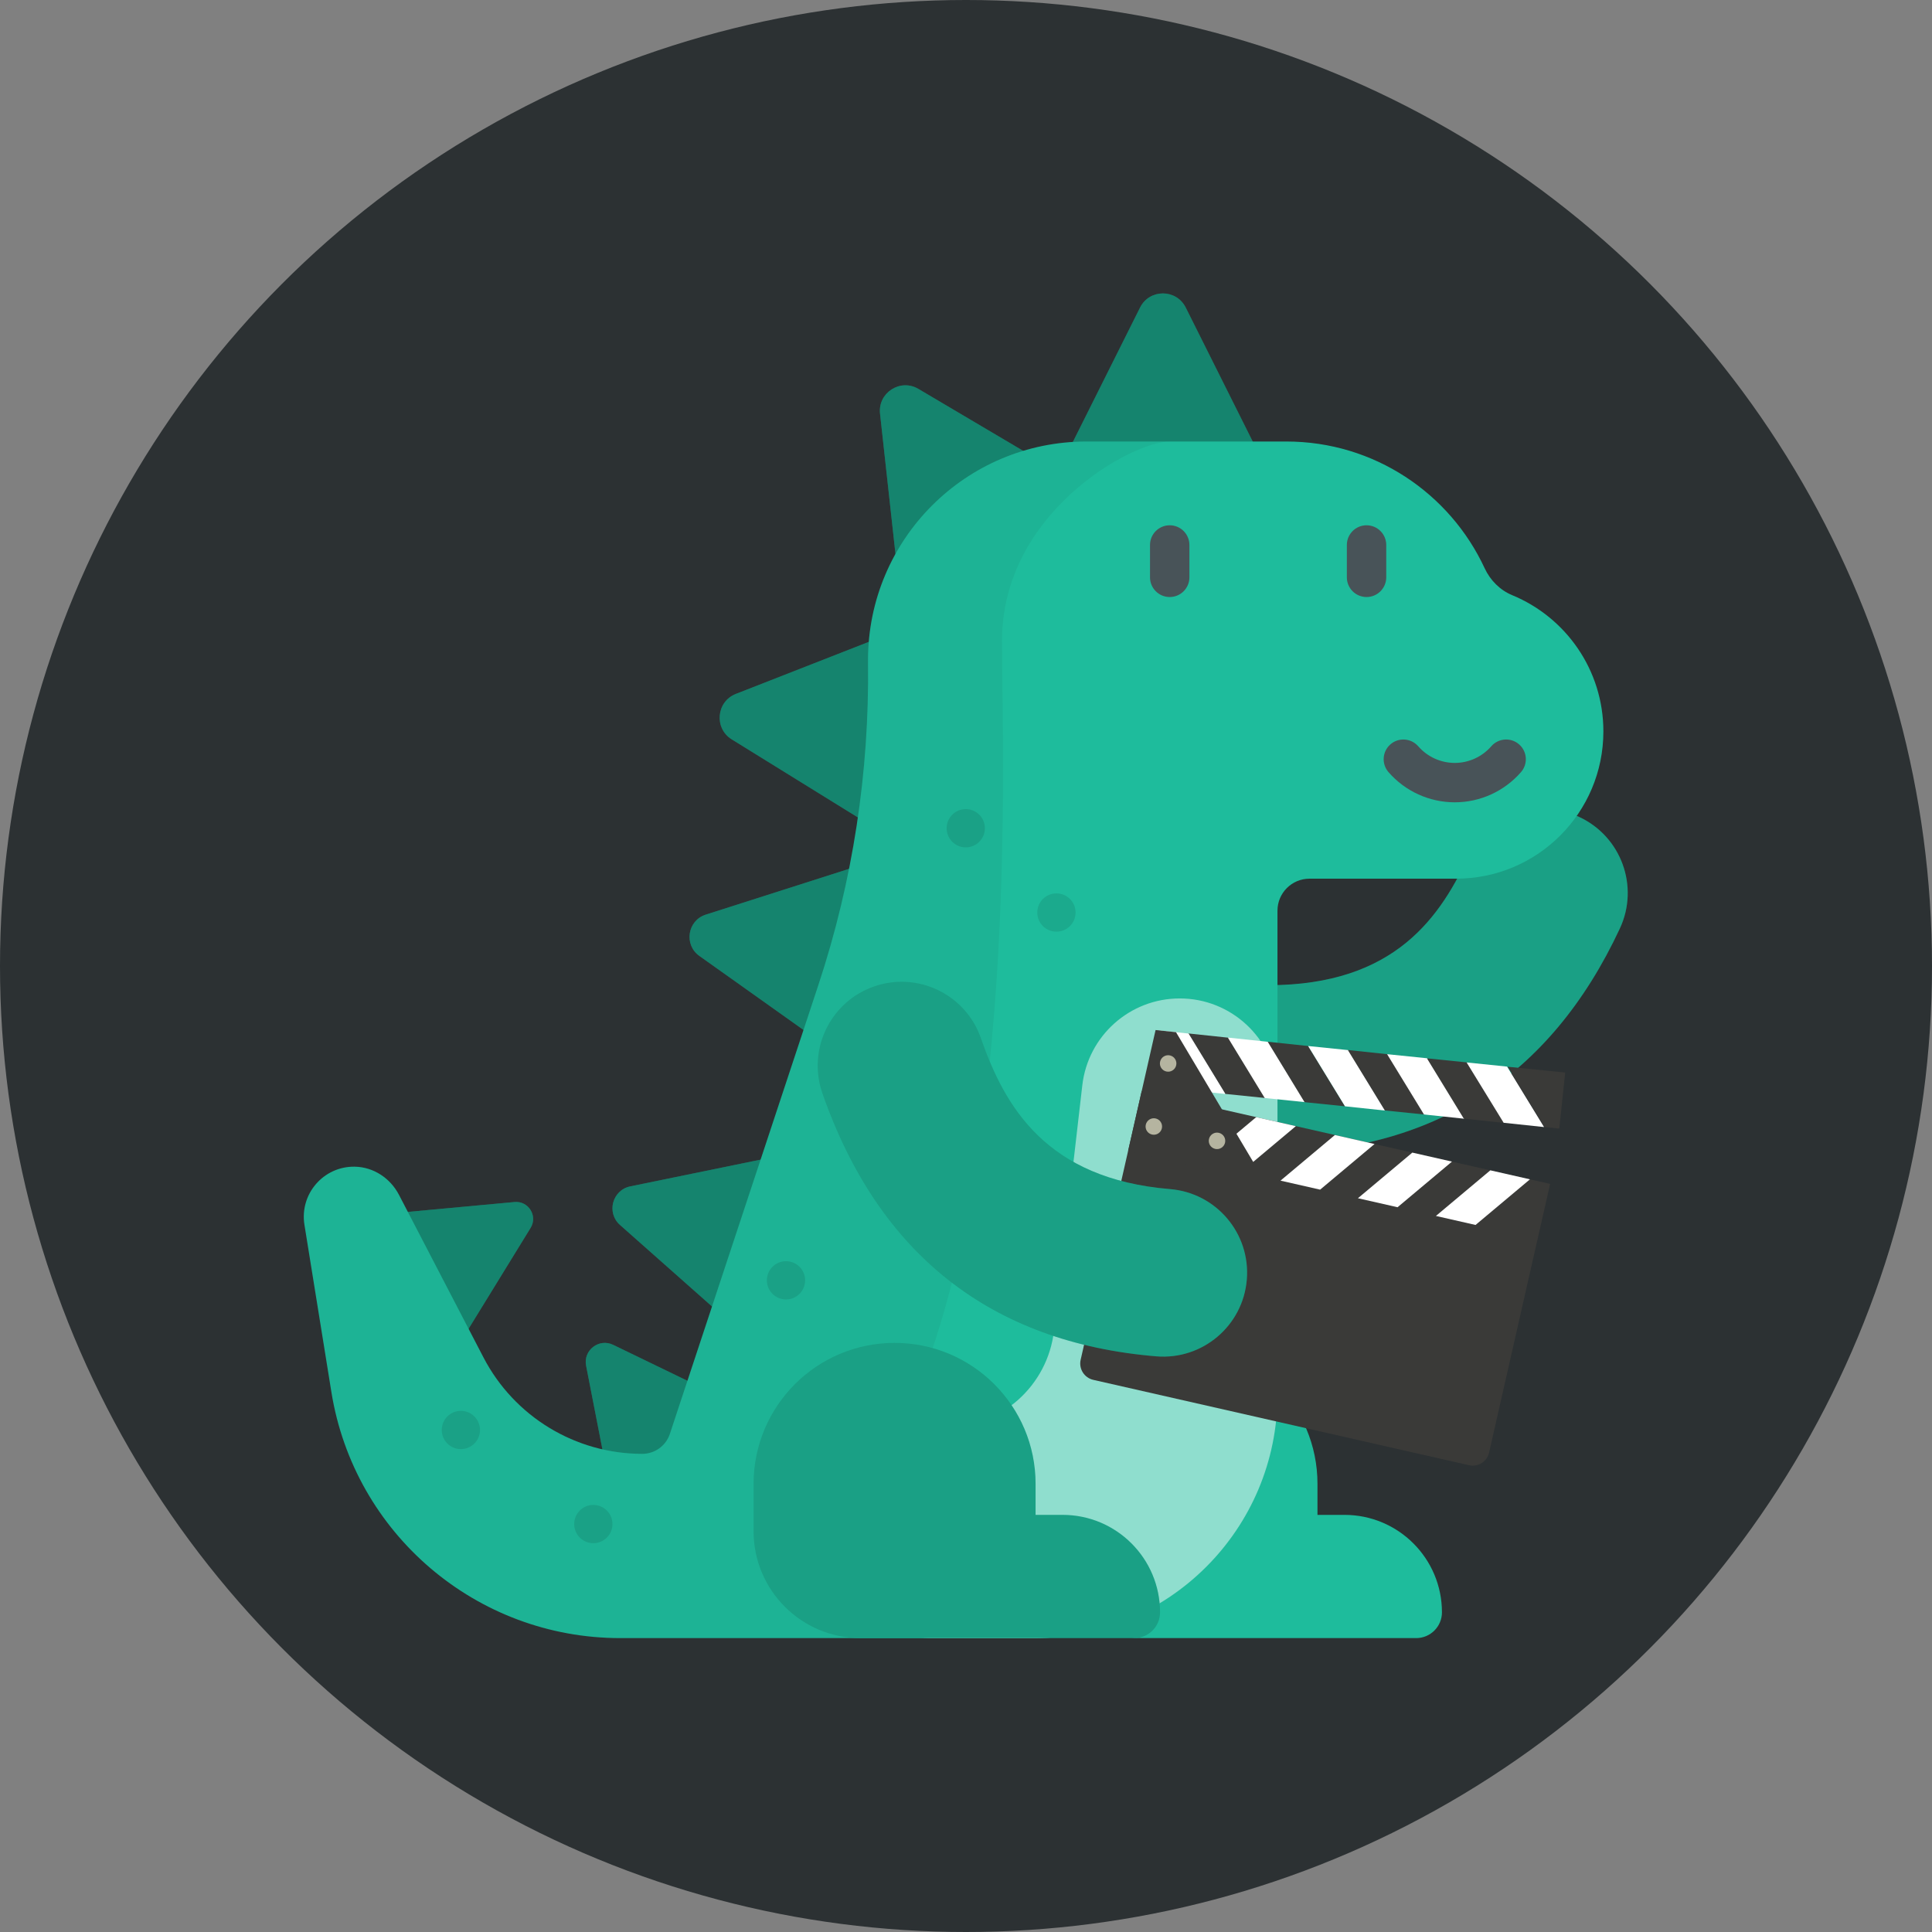 <?xml version="1.0" encoding="UTF-8" standalone="no"?>
<!-- Generator: Adobe Illustrator 19.0.0, SVG Export Plug-In . SVG Version: 6.00 Build 0)  -->

<svg
   xmlns:osb="http://www.openswatchbook.org/uri/2009/osb"
   xmlns:dc="http://purl.org/dc/elements/1.1/"
   xmlns:cc="http://creativecommons.org/ns#"
   xmlns:rdf="http://www.w3.org/1999/02/22-rdf-syntax-ns#"
   xmlns:svg="http://www.w3.org/2000/svg"
   xmlns="http://www.w3.org/2000/svg"
   xmlns:xlink="http://www.w3.org/1999/xlink"
   xmlns:sodipodi="http://sodipodi.sourceforge.net/DTD/sodipodi-0.dtd"
   xmlns:inkscape="http://www.inkscape.org/namespaces/inkscape"
   version="1.1"
   id="Capa_1"
   x="0px"
   y="0px"
   viewBox="0 0 512 512"
   style="enable-background:new 0 0 512 512;"
   xml:space="preserve"
   sodipodi:docname="monster-icon-round.svg"
   inkscape:version="0.92.3 (2405546, 2018-03-11)"><rect x="0" y="0" width="512" height="512" fill="#808080" stroke="none"/><defs
   id="defs107"><linearGradient
     id="bg"
     osb:paint="solid"><stop
       style="stop-color:#2c3133;stop-opacity:1;"
       offset="0"
       id="stop5384" /></linearGradient><linearGradient
     id="original"
     osb:paint="solid"><stop
       style="stop-color:#7dd49b;stop-opacity:1;"
       offset="0"
       id="stop900" /></linearGradient><linearGradient
     id="middle"
     osb:paint="solid"><stop
       style="stop-color:#ffffff;stop-opacity:1;"
       offset="0"
       id="stop897" /></linearGradient><linearGradient
     id="eyes"
     osb:paint="solid"><stop
       style="stop-color:#485358;stop-opacity:1;"
       offset="0"
       id="stop891" /></linearGradient><linearGradient
     id="back"
     osb:paint="solid"><stop
       style="stop-color:#1ebc9c;stop-opacity:1;"
       offset="0"
       id="stop4950" /></linearGradient><linearGradient
     inkscape:collect="always"
     xlink:href="#back"
     id="linearGradient4954"
     x1="3.947"
     y1="284.192"
     x2="498.781"
     y2="284.192"
     gradientUnits="userSpaceOnUse" /><linearGradient
     inkscape:collect="always"
     xlink:href="#eyes"
     id="linearGradient895"
     x1="401.106"
     y1="101.941"
     x2="416.106"
     y2="101.941"
     gradientUnits="userSpaceOnUse" /><linearGradient
     inkscape:collect="always"
     xlink:href="#middle"
     id="linearGradient901"
     x1="205.53"
     y1="390.22"
     x2="374.689"
     y2="390.22"
     gradientUnits="userSpaceOnUse" /><linearGradient
     inkscape:collect="always"
     xlink:href="#back"
     id="linearGradient5380"
     gradientUnits="userSpaceOnUse"
     x1="3.947"
     y1="284.192"
     x2="498.781"
     y2="284.192" /><linearGradient
     inkscape:collect="always"
     xlink:href="#bg"
     id="linearGradient5388"
     x1="0"
     y1="256"
     x2="512"
     y2="256"
     gradientUnits="userSpaceOnUse" /></defs><sodipodi:namedview
   pagecolor="#ffffff"
   bordercolor="#666666"
   borderopacity="1"
   objecttolerance="10"
   gridtolerance="10"
   guidetolerance="10"
   inkscape:pageopacity="0"
   inkscape:pageshadow="2"
   inkscape:window-width="1853"
   inkscape:window-height="1016"
   id="namedview105"
   showgrid="false"
   showguides="true"
   inkscape:zoom="1"
   inkscape:cx="125.32322"
   inkscape:cy="255.84418"
   inkscape:window-x="67"
   inkscape:window-y="27"
   inkscape:window-maximized="1"
   inkscape:current-layer="Capa_1"
   inkscape:pagecheckerboard="true"
   inkscape:snap-page="true"
   inkscape:snap-center="true"><inkscape:grid
     type="xygrid"
     id="grid906" /></sodipodi:namedview>









































<circle
   style="fill:url(#linearGradient5388);fill-opacity:1;stroke-width:0.886;stroke:none;stroke-opacity:1"
   id="path5382"
   cx="256"
   cy="256"
   r="256" /><g
   id="g5351"
   transform="matrix(0.696,0,0,0.696,77.761,77.761)"><path
     id="path2"
     d="M 372.047,69.96 H 290.074 L 322.369,5.371 c 3.581,-7.162 13.802,-7.162 17.384,0 z"
     style="fill:url(#back)"
     inkscape:connector-curvature="0" /><path
     inkscape:connector-curvature="0"
     id="path4"
     d="M 372.047,69.96 H 290.074 L 322.369,5.371 c 3.581,-7.162 13.802,-7.162 17.384,0 z"
     style="opacity:0.3;enable-background:new" /><path
     id="path6"
     d="m 300.126,73.101 -68.868,44.46 -7.899,-71.779 c -0.876,-7.96 7.711,-13.504 14.605,-9.428 z"
     style="fill:url(#back)"
     inkscape:connector-curvature="0" /><path
     inkscape:connector-curvature="0"
     id="path8"
     d="m 300.126,73.101 -68.868,44.46 -7.899,-71.779 c -0.876,-7.96 7.711,-13.504 14.605,-9.428 z"
     style="opacity:0.3;enable-background:new" /><path
     id="path10"
     d="m 235.714,126.166 -7.41,81.637 -61.405,-38.001 c -6.809,-4.214 -5.885,-14.393 1.572,-17.313 z"
     style="fill:url(#back)"
     inkscape:connector-curvature="0" /><path
     inkscape:connector-curvature="0"
     id="path12"
     d="m 235.714,126.166 -7.41,81.637 -61.405,-38.001 c -6.809,-4.214 -5.885,-14.393 1.572,-17.313 z"
     style="opacity:0.3;enable-background:new" /><path
     id="path14"
     d="m 219.978,216.41 -11.537,74.146 -53.877,-38.301 c -5.975,-4.247 -4.536,-13.493 2.447,-15.724 z"
     style="fill:url(#back)"
     inkscape:connector-curvature="0" /><path
     inkscape:connector-curvature="0"
     id="path16"
     d="m 219.978,216.41 -11.537,74.146 -53.877,-38.301 c -5.975,-4.247 -4.536,-13.493 2.447,-15.724 z"
     style="opacity:0.3;enable-background:new" /><path
     id="path18"
     d="m 190.169,327.296 -18.525,69.292 -47.299,-41.895 c -5.245,-4.646 -2.935,-13.286 3.928,-14.694 z"
     style="fill:url(#back)"
     inkscape:connector-curvature="0" /><path
     inkscape:connector-curvature="0"
     id="path20"
     d="m 190.169,327.296 -18.525,69.292 -47.299,-41.895 c -5.245,-4.646 -2.935,-13.286 3.928,-14.694 z"
     style="opacity:0.3;enable-background:new" /><path
     id="path22"
     d="m 170.365,423.875 -48.585,37.421 -10.344,-53.024 c -1.147,-5.88 4.911,-10.546 10.303,-7.936 z"
     style="fill:url(#back)"
     inkscape:connector-curvature="0" /><path
     inkscape:connector-curvature="0"
     id="path24"
     d="m 170.365,423.875 -48.585,37.421 -10.344,-53.024 c -1.147,-5.88 4.911,-10.546 10.303,-7.936 z"
     style="opacity:0.3;enable-background:new" /><path
     id="path26"
     d="M 65.086,396.836 36.235,350.399 84.19,345.961 c 5.318,-0.492 8.915,5.298 6.118,9.848 z"
     style="fill:url(#back)"
     inkscape:connector-curvature="0" /><path
     inkscape:connector-curvature="0"
     id="path28"
     d="m 65.086,396.836 -28.851,-46.437 47.955,-4.438 c 5.318,-0.492 8.915,5.298 6.118,9.848 z"
     style="opacity:0.3;enable-background:new" /><path
     id="path30"
     d="m 371.277,327.296 c -2.213,0 -4.44,-0.036 -6.698,-0.109 -17.634,-0.567 -31.472,-15.321 -30.906,-32.955 0.566,-17.635 15.313,-31.48 32.955,-30.906 50.28,1.625 68.906,-23.623 80.519,-48.525 7.456,-15.991 26.462,-22.911 42.456,-15.451 15.991,7.458 22.908,26.465 15.451,42.456 -26.466,56.752 -71.458,85.49 -133.777,85.49 z"
     style="fill:url(#back)"
     inkscape:connector-curvature="0" /><path
     id="path32"
     d="m 371.277,327.296 c -2.213,0 -4.44,-0.036 -6.698,-0.109 -17.634,-0.567 -31.472,-15.321 -30.906,-32.955 0.566,-17.635 15.313,-31.48 32.955,-30.906 50.28,1.625 68.906,-23.623 80.519,-48.525 7.456,-15.991 26.462,-22.911 42.456,-15.451 15.991,7.458 22.908,26.465 15.451,42.456 -26.466,56.752 -71.458,85.49 -133.777,85.49 z"
     style="opacity:0.15;enable-background:new"
     inkscape:connector-curvature="0" /><g
     id="g38">
	<path
   inkscape:connector-curvature="0"
   id="path34"
   d="M 400.214,465.084 H 389.921 V 453.28 c 0,-29.65 -24.036,-53.686 -53.686,-53.686 -29.65,0 -53.686,24.036 -53.686,53.686 v 18.024 c 0,22.476 18.22,40.697 40.696,40.697 h 104.249 c 5.422,0 9.818,-4.396 9.818,-9.818 -0.001,-20.49 -16.61,-37.099 -37.098,-37.099 z"
   style="fill:url(#back)" />
	<path
   inkscape:connector-curvature="0"
   id="path36"
   d="m 464.083,114.905 c -4.701,-1.94 -8.386,-5.691 -10.528,-10.304 -13.22,-28.468 -42.047,-48.216 -75.501,-48.216 h -76.048 c -45.965,0 -83.228,37.262 -83.228,83.228 v 0 c 0,0.353 0.002,0.706 0.007,1.058 0.522,41.647 -5.815,83.093 -18.897,122.636 l -56.557,170.948 c -1.499,4.53 -5.732,7.589 -10.503,7.589 -25.434,0 -48.751,-14.161 -60.478,-36.73 L 40.191,343.223 C 36.897,336.883 30.465,332.609 23.321,332.504 11.43,332.329 2.31,342.923 4.194,354.618 l 10.267,63.715 C 23.159,472.314 69.751,512 124.427,512 h 157.639 c 51.154,0 92.622,-41.468 92.622,-92.622 V 235.035 c 0,-6.734 5.459,-12.193 12.193,-12.193 h 55.822 c 30.971,0 56.078,-25.107 56.078,-56.078 v 0 c 0,-23.401 -14.332,-43.454 -34.698,-51.859 z"
   style="fill:url(#linearGradient5380);fill-opacity:1" />
</g><path
     id="path40"
     d="m 333.656,56.386 h -31.651 c -45.965,0 -83.228,37.262 -83.228,83.228 v 0 c 0,0.353 0.002,0.706 0.007,1.058 0.522,41.647 -5.815,83.094 -18.897,122.636 L 143.33,434.255 c -1.498,4.53 -5.732,7.589 -10.503,7.589 -25.434,0 -48.751,-14.161 -60.478,-36.73 L 40.19,343.223 C 36.896,336.883 30.464,332.609 23.32,332.504 11.429,332.329 2.309,342.923 4.193,354.617 L 14.46,418.332 C 23.159,472.314 69.751,512 124.427,512 h 131.574 c -35.555,0 -42.227,-48.879 -32.705,-65.106 54.198,-92.36 46.511,-265.917 46.511,-314.683 0,-48.768 49.452,-75.825 63.849,-75.825 z"
     style="opacity:0.05;enable-background:new"
     inkscape:connector-curvature="0" /><g
     id="g52"
     style="opacity:0.1">
	<circle
   id="circle42"
   r="7.287"
   cy="203.639"
   cx="256.001" />
	<circle
   id="circle44"
   r="7.287"
   cy="235.729"
   cx="290.521" />
	<circle
   id="circle46"
   r="7.287"
   cy="375.771"
   cx="187.553" />
	<circle
   id="circle48"
   r="7.287"
   cy="468.579"
   cx="114.191" />
	<circle
   id="circle50"
   r="7.287"
   cy="432.76"
   cx="63.759" />
</g><g
     id="g60">
	<path
   id="path54"
   d="m 333.656,115.601 c -4.143,0 -7.5,-3.358 -7.5,-7.5 v -12.32 c 0,-4.143 3.357,-7.5 7.5,-7.5 4.143,0 7.5,3.357 7.5,7.5 V 108.1 c 0,4.143 -3.357,7.501 -7.5,7.501 z"
   style="fill:url(#eyes)"
   inkscape:connector-curvature="0" />
	<path
   id="path56"
   d="m 408.606,115.601 c -4.143,0 -7.5,-3.358 -7.5,-7.5 v -12.32 c 0,-4.143 3.357,-7.5 7.5,-7.5 4.143,0 7.5,3.357 7.5,7.5 V 108.1 c 0,4.143 -3.357,7.501 -7.5,7.501 z"
   style="fill:url(#linearGradient895);fill-opacity:1"
   inkscape:connector-curvature="0" />
	<path
   id="path58"
   d="m 442.19,193.764 c -9.667,0 -18.859,-4.186 -25.221,-11.487 -2.722,-3.122 -2.396,-7.86 0.728,-10.581 3.122,-2.721 7.858,-2.395 10.581,0.727 3.512,4.03 8.583,6.342 13.912,6.342 5.329,0 10.4,-2.311 13.912,-6.342 2.72,-3.122 7.459,-3.448 10.581,-0.727 3.123,2.721 3.449,7.459 0.728,10.581 -6.361,7.3 -15.554,11.487 -25.221,11.487 z"
   style="fill:url(#eyes)"
   inkscape:connector-curvature="0" />
</g><path
     id="path62"
     d="m 337.47,268.44 v 0 c -18.966,0 -34.919,14.219 -37.092,33.06 l -10.781,93.471 c -2.423,21.005 -20.208,36.857 -41.353,36.857 v 0 c -23.59,0 -42.714,19.124 -42.714,42.714 v 0 c 0,20.688 16.77,37.458 37.458,37.458 h 39.079 c 51.154,0 92.622,-41.469 92.622,-92.622 V 302.921 C 373.231,283.627 357.126,268.44 337.47,268.44 Z"
     style="opacity:0.5;fill:url(#linearGradient901);fill-opacity:1;enable-background:new"
     inkscape:connector-curvature="0" /><path
     id="path70"
     d="M 292.876,465.084 H 282.582 V 453.28 c 0,-29.65 -24.036,-53.686 -53.686,-53.686 v 0 c -29.65,0 -53.686,24.036 -53.686,53.686 v 18.024 c 0,22.476 18.22,40.697 40.696,40.697 h 104.249 c 5.423,0 9.818,-4.396 9.818,-9.818 -0.001,-20.49 -16.61,-37.099 -37.097,-37.099 z"
     style="fill:url(#back)"
     inkscape:connector-curvature="0" /><path
     inkscape:connector-curvature="0"
     id="path72"
     d="M 292.876,465.084 H 282.582 V 453.28 c 0,-29.65 -24.036,-53.686 -53.686,-53.686 v 0 c -29.65,0 -53.686,24.036 -53.686,53.686 v 18.024 c 0,22.476 18.22,40.697 40.696,40.697 h 104.249 c 5.423,0 9.818,-4.396 9.818,-9.818 -0.001,-20.49 -16.61,-37.099 -37.097,-37.099 z"
     style="opacity:0.15;enable-background:new" /><g
     id="g74">
</g><g
     id="g76">
</g><g
     id="g78">
</g><g
     id="g80">
</g><g
     id="g82">
</g><g
     id="g84">
</g><g
     id="g86">
</g><g
     id="g88">
</g><g
     id="g90">
</g><g
     id="g92">
</g><g
     id="g94">
</g><g
     id="g96">
</g><g
     id="g98">
</g><g
     id="g100">
</g><g
     id="g102">
</g><g
     transform="matrix(0.537,0.122,-0.122,0.537,269.615,220.094)"
     id="g3847"><path
       style="fill:#3a3a38"
       d="m 417.761,317.131 c 0,6.4 -5.2,11.6 -11.6,11.6 h -266.4 c -6.4,0 -11.6,-5.2 -11.6,-11.6 v -190.5 h 289.6 z"
       id="path4-5"
       inkscape:connector-curvature="0" /><g
       id="g48"
       transform="translate(26.761,-59.469)"><polygon
         style="fill:#ffffff"
         points="152.9,225.2 182.6,186.1 210.7,186.1 181,225.2 "
         id="polygon40" /><polygon
         style="fill:#ffffff"
         points="208.7,225.2 238.4,186.1 266.5,186.1 236.8,225.2 "
         id="polygon42" /><polygon
         style="fill:#ffffff"
         points="263.6,225.2 293.3,186.1 321.4,186.1 291.7,225.2 "
         id="polygon44" /><polygon
         style="fill:#ffffff"
         points="318.9,225.2 348.6,186.1 376.7,186.1 347,225.2 "
         id="polygon46" /></g><polygon
       style="fill:#3a3a38"
       points="151.7,136.8 123.8,140.1 158,175.2 185.9,171.8 "
       id="polygon50"
       transform="translate(26.761,-59.469)" /><g
       id="g56"
       transform="translate(26.761,-59.469)"><polygon
         style="fill:#ffffff"
         points="104.7,142.4 130.5,178.5 158.3,175.2 124.2,140.1 "
         id="polygon52" /><polygon
         style="fill:#ffffff"
         points="151.3,136.8 185.4,171.9 213.3,168.5 179.2,133.5 "
         id="polygon54" /></g><polygon
       style="fill:#3a3a38"
       points="206.7,130.2 178.8,133.5 212.9,168.6 240.8,165.2 "
       id="polygon58"
       transform="translate(26.761,-59.469)" /><polygon
       style="fill:#ffffff"
       points="234.5,126.8 206.7,130.2 240.8,165.2 268.7,161.9 "
       id="polygon60"
       transform="translate(26.761,-59.469)" /><polygon
       style="fill:#3a3a38"
       points="262,123.5 234.1,126.8 268.3,161.9 296.1,158.5 "
       id="polygon62"
       transform="translate(26.761,-59.469)" /><polygon
       style="fill:#ffffff"
       points="289.1,120.2 261.2,123.6 295.3,158.6 323.2,155.3 "
       id="polygon64"
       transform="translate(26.761,-59.469)" /><polygon
       style="fill:#3a3a38"
       points="316.5,116.9 288.7,120.3 322.8,155.3 350.7,152 "
       id="polygon66"
       transform="translate(26.761,-59.469)" /><polygon
       style="fill:#ffffff"
       points="344,113.6 316.1,117 350.3,152 378.2,148.7 "
       id="polygon68"
       transform="translate(26.761,-59.469)" /><g
       id="g74-3"
       transform="translate(26.761,-59.469)"><polygon
         style="fill:#3a3a38"
         points="344.4,113.6 378.6,148.6 388.7,147.4 384.1,108.7 "
         id="polygon70" /><polygon
         style="fill:#3a3a38"
         points="101.4,228.5 101.4,142.8 115.5,141.1 198.6,228.5 "
         id="polygon72" /></g><g
       id="g82-5"
       transform="translate(26.761,-59.469)"><circle
         style="fill:#b5b4a0"
         cx="115"
         cy="163.4"
         r="5.7"
         id="circle76" /><circle
         style="fill:#b5b4a0"
         cx="115"
         cy="208.1"
         r="5.7"
         id="circle78" /><circle
         style="fill:#b5b4a0"
         cx="159.8"
         cy="208.1"
         r="5.7"
         id="circle80" /></g></g><path
     id="path66"
     d="m 200.747,302.419 c 0.196,0.721 0.419,1.439 0.67,2.156 21.365,61.22 64.133,94.912 127.117,100.139 17.583,1.46 33.02,-11.61 34.479,-29.193 1.459,-17.587 -11.612,-33.022 -29.196,-34.481 -47.192,-3.918 -62.917,-31.275 -72.075,-57.519 -5.814,-16.658 -24.03,-25.45 -40.69,-19.636 -15.941,5.564 -24.678,22.489 -20.305,38.534 z"
     style="fill:url(#back)"
     inkscape:connector-curvature="0" /><path
     id="path68"
     d="m 200.747,302.419 c 0.196,0.721 0.419,1.439 0.67,2.156 21.365,61.22 64.133,94.912 127.117,100.139 17.583,1.46 33.02,-11.61 34.479,-29.193 1.459,-17.587 -11.612,-33.022 -29.196,-34.481 -47.192,-3.918 -62.917,-31.275 -72.075,-57.519 -5.814,-16.658 -24.03,-25.45 -40.69,-19.636 -15.941,5.564 -24.678,22.489 -20.305,38.534 z"
     style="opacity:0.15;enable-background:new"
     inkscape:connector-curvature="0" /></g></svg>